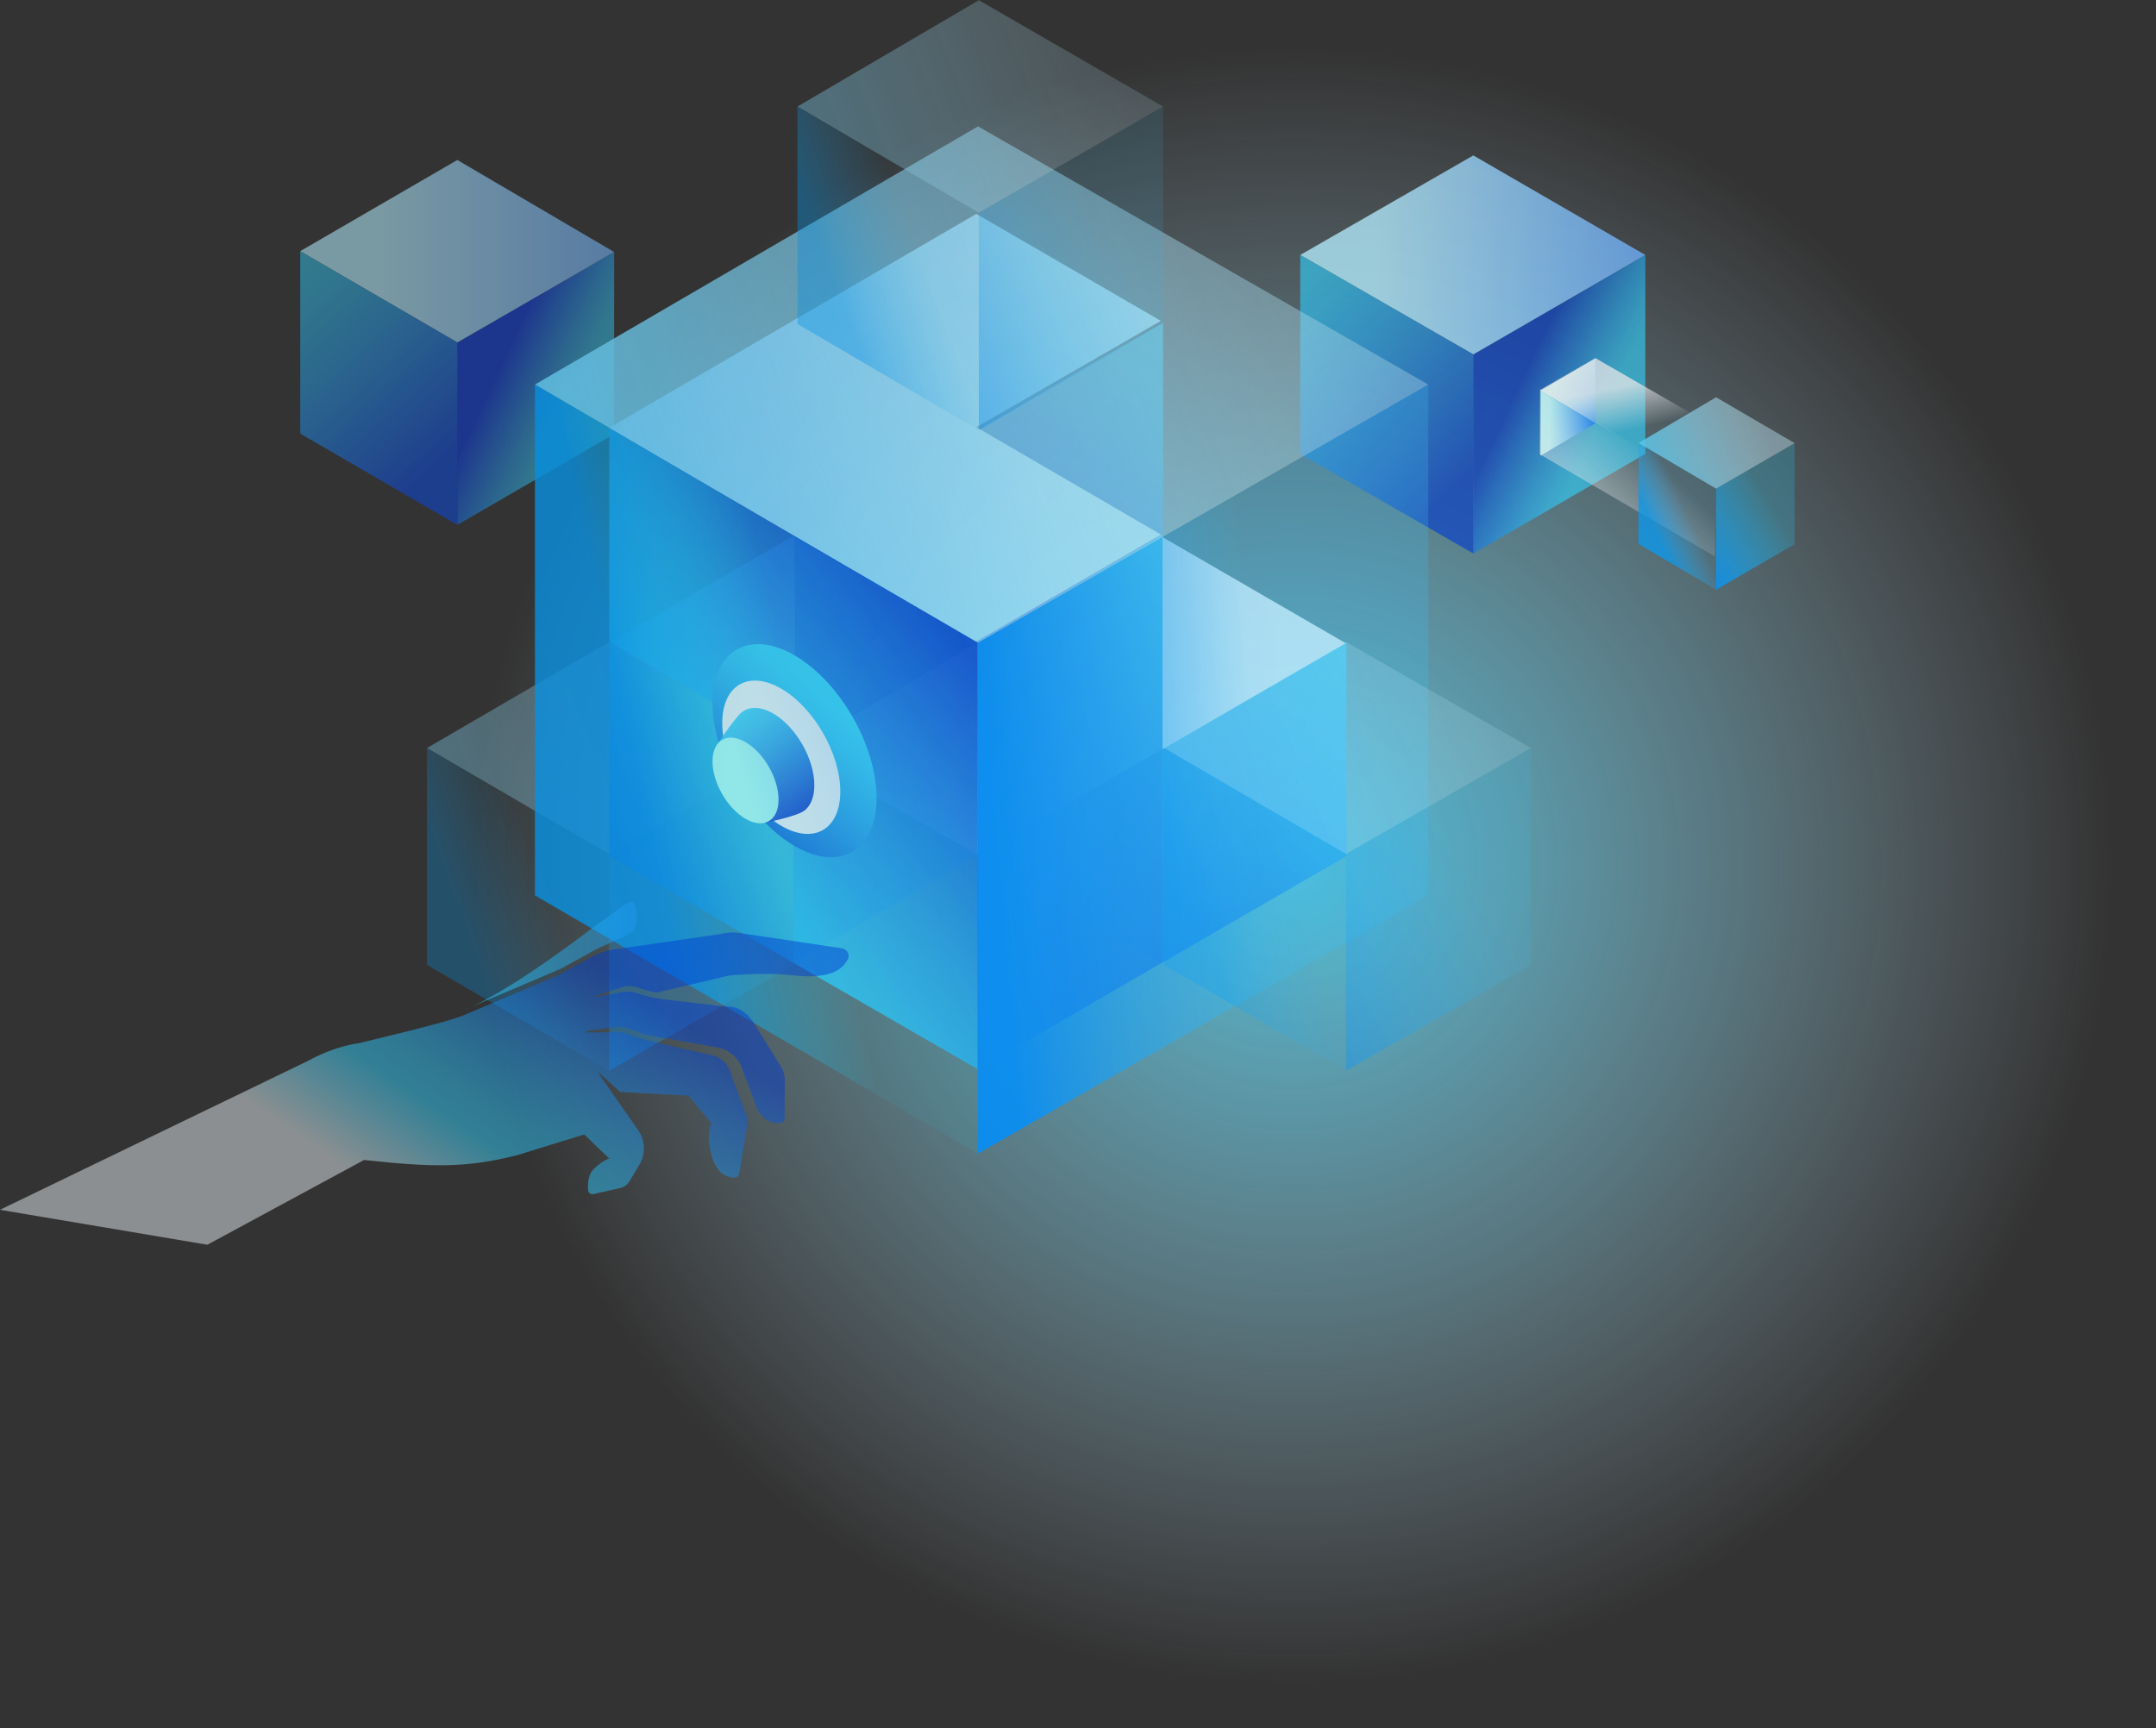<?xml version="1.0" encoding="UTF-8"?>
<svg width="691px" height="554px" viewBox="0 0 691 554" version="1.1" xmlns="http://www.w3.org/2000/svg" xmlns:xlink="http://www.w3.org/1999/xlink">
    <rect x="0" y="0" width="691" height="554" fill="#333333" stroke="none"/>
    <title>Group 7</title>
    <defs>
        <radialGradient cx="50%" cy="50.078%" fx="50%" fy="50.078%" r="47.798%" gradientTransform="translate(0.5,0.501),scale(1,0.998),rotate(90),translate(-0.5,-0.501)" id="radialGradient-1">
            <stop stop-color="#58DFFF" offset="0%"></stop>
            <stop stop-color="#D0EEFF" stop-opacity="0" offset="100%"></stop>
        </radialGradient>
        <linearGradient x1="-25.817%" y1="67.439%" x2="101.296%" y2="38.042%" id="linearGradient-2">
            <stop stop-color="#6CD5FF" offset="0%"></stop>
            <stop stop-color="#95E1FF" stop-opacity="0.746" offset="39.01%"></stop>
            <stop stop-color="#B9ECFF" stop-opacity="0.488" offset="78.77%"></stop>
            <stop stop-color="#C7F0FF" stop-opacity="0.35" offset="100%"></stop>
        </linearGradient>
        <linearGradient x1="26.948%" y1="64.862%" x2="69.822%" y2="37.251%" id="linearGradient-3">
            <stop stop-color="#00A0FF" stop-opacity="0.8" offset="0%"></stop>
            <stop stop-color="#0CA6FF" stop-opacity="0.661" offset="17.68%"></stop>
            <stop stop-color="#26B3FF" stop-opacity="0.311" offset="62.3%"></stop>
            <stop stop-color="#2FB8FF" stop-opacity="0.1" offset="89.14%"></stop>
        </linearGradient>
        <linearGradient x1="-9.589%" y1="109.952%" x2="65.617%" y2="34.301%" id="linearGradient-4">
            <stop stop-color="#008FFF" offset="0%"></stop>
            <stop stop-color="#39C5FF" stop-opacity="0.25" offset="100%"></stop>
        </linearGradient>
        <linearGradient x1="32.772%" y1="35.936%" x2="67.206%" y2="64.044%" id="linearGradient-5">
            <stop stop-color="#003AFF" offset="0%"></stop>
            <stop stop-color="#0F69FF" offset="26.12%"></stop>
            <stop stop-color="#21A2FF" offset="60.59%"></stop>
            <stop stop-color="#2CC5FF" offset="86.24%"></stop>
            <stop stop-color="#30D2FF" offset="100%"></stop>
        </linearGradient>
        <linearGradient x1="8.147%" y1="49.988%" x2="239.889%" y2="49.988%" id="linearGradient-6">
            <stop stop-color="#B5EEFF" offset="6.411%"></stop>
            <stop stop-color="#0054FF" offset="100%"></stop>
        </linearGradient>
        <linearGradient x1="22.194%" y1="-3.459%" x2="70.996%" y2="90.372%" id="linearGradient-7">
            <stop stop-color="#30D2FF" offset="0%"></stop>
            <stop stop-color="#2BC5FF" offset="14.55%"></stop>
            <stop stop-color="#1FA2FF" offset="41.67%"></stop>
            <stop stop-color="#0C69FF" offset="78.12%"></stop>
            <stop stop-color="#0048FF" offset="97.75%"></stop>
        </linearGradient>
        <linearGradient x1="78.116%" y1="-3.465%" x2="28.787%" y2="90.361%" id="linearGradient-8">
            <stop stop-color="#30D2FF" offset="0%"></stop>
            <stop stop-color="#2CC5FB" offset="13.45%"></stop>
            <stop stop-color="#21A2F0" offset="38.52%"></stop>
            <stop stop-color="#0F69DF" offset="72.21%"></stop>
            <stop stop-color="#003AD1" offset="97.75%"></stop>
        </linearGradient>
        <linearGradient x1="67.267%" y1="35.989%" x2="32.721%" y2="64.009%" id="linearGradient-9">
            <stop stop-color="#0028D2" offset="0%"></stop>
            <stop stop-color="#0033D5" offset="11.48%"></stop>
            <stop stop-color="#0051DC" offset="31.84%"></stop>
            <stop stop-color="#0082E9" offset="58.69%"></stop>
            <stop stop-color="#00C5FA" offset="90.69%"></stop>
            <stop stop-color="#00DAFF" offset="100%"></stop>
        </linearGradient>
        <linearGradient x1="91.828%" y1="49.585%" x2="-60.183%" y2="51.1%" id="linearGradient-10">
            <stop stop-color="#B5EEFF" offset="6.411%"></stop>
            <stop stop-color="#0054FF" offset="94.82%"></stop>
        </linearGradient>
        <linearGradient x1="67.467%" y1="35.98%" x2="32.556%" y2="64.021%" id="linearGradient-11">
            <stop stop-color="#0028D2" offset="0%"></stop>
            <stop stop-color="#0033D5" offset="11.48%"></stop>
            <stop stop-color="#0051DC" offset="31.84%"></stop>
            <stop stop-color="#0082E9" offset="58.69%"></stop>
            <stop stop-color="#00C5FA" offset="90.69%"></stop>
            <stop stop-color="#00DAFF" offset="100%"></stop>
        </linearGradient>
        <linearGradient x1="91.835%" y1="49.586%" x2="-60.143%" y2="51.087%" id="linearGradient-12">
            <stop stop-color="#E6F8FF" offset="6.411%"></stop>
            <stop stop-color="#E0F3FF" offset="15.48%"></stop>
            <stop stop-color="#CDE7FF" offset="28.12%"></stop>
            <stop stop-color="#B0D1FF" offset="42.85%"></stop>
            <stop stop-color="#86B4FF" offset="59.17%"></stop>
            <stop stop-color="#518EFF" offset="76.79%"></stop>
            <stop stop-color="#1261FF" offset="95.24%"></stop>
            <stop stop-color="#0054FF" offset="100%"></stop>
        </linearGradient>
        <linearGradient x1="78.01%" y1="-3.352%" x2="28.844%" y2="90.281%" id="linearGradient-13">
            <stop stop-color="#30D2FF" offset="0%"></stop>
            <stop stop-color="#2CC5FB" offset="13.45%"></stop>
            <stop stop-color="#21A2F0" offset="38.52%"></stop>
            <stop stop-color="#0F69DF" offset="72.21%"></stop>
            <stop stop-color="#003AD1" offset="97.75%"></stop>
        </linearGradient>
        <linearGradient x1="67.266%" y1="36.037%" x2="4.283%" y2="86.958%" id="linearGradient-14">
            <stop stop-color="#30D2FF" offset="0%"></stop>
            <stop stop-color="#2CC5FB" offset="13.45%"></stop>
            <stop stop-color="#21A2F0" offset="38.52%"></stop>
            <stop stop-color="#0F69DF" offset="72.21%"></stop>
            <stop stop-color="#003AD1" offset="97.75%"></stop>
        </linearGradient>
        <linearGradient x1="91.848%" y1="49.579%" x2="-60.165%" y2="51.088%" id="linearGradient-15">
            <stop stop-color="#B5EEFF" offset="6.411%"></stop>
            <stop stop-color="#0054FF" offset="94.82%"></stop>
        </linearGradient>
        <linearGradient x1="91.829%" y1="49.584%" x2="-60.182%" y2="51.102%" id="linearGradient-16">
            <stop stop-color="#B5EEFF" offset="6.411%"></stop>
            <stop stop-color="#0054FF" offset="94.82%"></stop>
        </linearGradient>
        <linearGradient x1="78.222%" y1="-3.54%" x2="28.64%" y2="90.323%" id="linearGradient-17">
            <stop stop-color="#30D2FF" offset="0%"></stop>
            <stop stop-color="#2CC5FB" offset="13.45%"></stop>
            <stop stop-color="#21A2F0" offset="38.52%"></stop>
            <stop stop-color="#0F69DF" offset="72.21%"></stop>
            <stop stop-color="#003AD1" offset="97.75%"></stop>
        </linearGradient>
        <linearGradient x1="67.339%" y1="35.98%" x2="32.677%" y2="64.003%" id="linearGradient-18">
            <stop stop-color="#0028D2" offset="0%"></stop>
            <stop stop-color="#0033D5" offset="11.48%"></stop>
            <stop stop-color="#0051DC" offset="31.84%"></stop>
            <stop stop-color="#0082E9" offset="58.69%"></stop>
            <stop stop-color="#00C5FA" offset="90.69%"></stop>
            <stop stop-color="#00DAFF" offset="100%"></stop>
        </linearGradient>
        <linearGradient x1="77.418%" y1="-3.303%" x2="29.333%" y2="90.278%" id="linearGradient-19">
            <stop stop-color="#30D2FF" offset="0%"></stop>
            <stop stop-color="#2CC5FB" offset="13.45%"></stop>
            <stop stop-color="#21A2F0" offset="38.52%"></stop>
            <stop stop-color="#0F69DF" offset="72.21%"></stop>
            <stop stop-color="#003AD1" offset="97.75%"></stop>
        </linearGradient>
        <linearGradient x1="76.3%" y1="17.532%" x2="33.593%" y2="70.261%" id="linearGradient-20">
            <stop stop-color="#003AD1" offset="0%"></stop>
            <stop stop-color="#0F69DF" offset="26.12%"></stop>
            <stop stop-color="#21A2F0" offset="60.59%"></stop>
            <stop stop-color="#2CC5FB" offset="86.24%"></stop>
            <stop stop-color="#30D2FF" offset="100%"></stop>
        </linearGradient>
        <linearGradient x1="92.141%" y1="49.658%" x2="-128.009%" y2="52.601%" id="linearGradient-21">
            <stop stop-color="#B5EEFF" offset="6.411%"></stop>
            <stop stop-color="#0054FF" offset="100%"></stop>
        </linearGradient>
        <linearGradient x1="74.664%" y1="0.857%" x2="19.322%" y2="88.768%" id="linearGradient-22">
            <stop stop-color="#30D2FF" offset="0%"></stop>
            <stop stop-color="#2CC5FB" offset="13.45%"></stop>
            <stop stop-color="#21A2F0" offset="38.52%"></stop>
            <stop stop-color="#0F69DF" offset="72.21%"></stop>
            <stop stop-color="#003AD1" offset="97.75%"></stop>
        </linearGradient>
        <linearGradient x1="32.67%" y1="36.025%" x2="67.313%" y2="63.954%" id="linearGradient-23">
            <stop stop-color="#003AD1" offset="0%"></stop>
            <stop stop-color="#0F69DF" offset="26.12%"></stop>
            <stop stop-color="#21A2F0" offset="60.59%"></stop>
            <stop stop-color="#2CC5FB" offset="86.24%"></stop>
            <stop stop-color="#30D2FF" offset="100%"></stop>
        </linearGradient>
        <linearGradient x1="8.157%" y1="49.59%" x2="223.371%" y2="51.713%" id="linearGradient-24">
            <stop stop-color="#B5EEFF" offset="6.411%"></stop>
            <stop stop-color="#0054FF" offset="100%"></stop>
        </linearGradient>
        <linearGradient x1="21.637%" y1="-3.485%" x2="71.401%" y2="90.359%" id="linearGradient-25">
            <stop stop-color="#30D2FF" offset="0%"></stop>
            <stop stop-color="#2CC5FB" offset="13.45%"></stop>
            <stop stop-color="#21A2F0" offset="38.52%"></stop>
            <stop stop-color="#0F69DF" offset="72.21%"></stop>
            <stop stop-color="#003AD1" offset="97.75%"></stop>
        </linearGradient>
        <linearGradient x1="-25.852%" y1="67.485%" x2="101.313%" y2="38.013%" id="linearGradient-26">
            <stop stop-color="#53CFFF" offset="5.94%"></stop>
            <stop stop-color="#89DEFF" stop-opacity="0.684" offset="51.7%"></stop>
            <stop stop-color="#C7F0FF" stop-opacity="0.35" offset="100%"></stop>
        </linearGradient>
        <linearGradient x1="26.062%" y1="59.114%" x2="70.575%" y2="42.168%" id="linearGradient-27">
            <stop stop-color="#00A0FF" offset="0%"></stop>
            <stop stop-color="#0CBAFF" stop-opacity="0.693" offset="26.11%"></stop>
            <stop stop-color="#18D4FF" stop-opacity="0.323" offset="57.66%"></stop>
            <stop stop-color="#1CDDFF" stop-opacity="0.1" offset="76.64%"></stop>
        </linearGradient>
        <linearGradient x1="3.102%" y1="56.737%" x2="62.297%" y2="48.234%" id="linearGradient-28">
            <stop stop-color="#008FFF" offset="0%"></stop>
            <stop stop-color="#39C5FF" stop-opacity="0.25" offset="100%"></stop>
        </linearGradient>
        <linearGradient x1="72.115%" y1="7.95%" x2="2.259%" y2="140.684%" id="linearGradient-29">
            <stop stop-color="#30D2FF" offset="12.81%"></stop>
            <stop stop-color="#2CC5FB" offset="22.72%"></stop>
            <stop stop-color="#21A2F0" offset="41.2%"></stop>
            <stop stop-color="#0F69DF" offset="66.03%"></stop>
            <stop stop-color="#003AD1" offset="84.85%"></stop>
        </linearGradient>
        <linearGradient x1="27.066%" y1="60.503%" x2="352.388%" y2="-88.002%" id="linearGradient-30">
            <stop stop-color="#D2F4FF" offset="6.411%"></stop>
            <stop stop-color="#C8EDFF" offset="15.62%"></stop>
            <stop stop-color="#AED8FF" offset="31.19%"></stop>
            <stop stop-color="#83B8FF" offset="51.2%"></stop>
            <stop stop-color="#478AFF" offset="74.88%"></stop>
            <stop stop-color="#0054FF" offset="100%"></stop>
        </linearGradient>
        <linearGradient x1="88.293%" y1="104.891%" x2="25.278%" y2="7.39%" id="linearGradient-31">
            <stop stop-color="#003AD1" offset="0%"></stop>
            <stop stop-color="#0F69DF" offset="26.12%"></stop>
            <stop stop-color="#21A2F0" offset="60.59%"></stop>
            <stop stop-color="#2CC5FB" offset="86.24%"></stop>
            <stop stop-color="#30D2FF" offset="100%"></stop>
        </linearGradient>
        <linearGradient x1="27.093%" y1="60.474%" x2="352.635%" y2="-88.169%" id="linearGradient-32">
            <stop stop-color="#9CFFFF" offset="6.411%"></stop>
            <stop stop-color="#93F5FF" offset="17.17%"></stop>
            <stop stop-color="#7BDBFF" offset="35.35%"></stop>
            <stop stop-color="#54B0FF" offset="58.71%"></stop>
            <stop stop-color="#1E75FF" offset="86.06%"></stop>
            <stop stop-color="#0054FF" offset="100%"></stop>
        </linearGradient>
        <linearGradient x1="-1.393%" y1="50.23%" x2="101.854%" y2="48.802%" id="linearGradient-33">
            <stop stop-color="#B7FFFF" offset="17.26%"></stop>
            <stop stop-color="#0078FF" offset="100%"></stop>
        </linearGradient>
        <linearGradient x1="32.77%" y1="13.327%" x2="159.227%" y2="100.956%" id="linearGradient-34">
            <stop stop-color="#B5FFFF" offset="7.683%"></stop>
            <stop stop-color="#8ADFFF" offset="24.82%"></stop>
            <stop stop-color="#40A8FF" offset="56.73%"></stop>
            <stop stop-color="#1285FF" offset="79.6%"></stop>
            <stop stop-color="#0078FF" offset="91.01%"></stop>
        </linearGradient>
        <linearGradient x1="63.55%" y1="37.166%" x2="16.045%" y2="82.166%" id="linearGradient-35">
            <stop stop-color="#FFFFFF" stop-opacity="0" offset="0%"></stop>
            <stop stop-color="#FFFFFF" offset="98.64%"></stop>
        </linearGradient>
        <linearGradient x1="49.804%" y1="49.551%" x2="37.63%" y2="19.624%" id="linearGradient-36">
            <stop stop-color="#FFFFFF" stop-opacity="0" offset="0%"></stop>
            <stop stop-color="#FFFFFF" offset="100%"></stop>
        </linearGradient>
        <linearGradient x1="29.499%" y1="68.259%" x2="67.638%" y2="34.279%" id="linearGradient-37">
            <stop stop-color="#00A0FF" offset="0%"></stop>
            <stop stop-color="#0CA6FF" stop-opacity="0.822" offset="15.2%"></stop>
            <stop stop-color="#26B3FF" stop-opacity="0.371" offset="53.56%"></stop>
            <stop stop-color="#2FB8FF" stop-opacity="0.1" offset="76.64%"></stop>
        </linearGradient>
        <linearGradient x1="-3.557%" y1="108.397%" x2="64.08%" y2="34.737%" id="linearGradient-38">
            <stop stop-color="#008FFF" offset="0%"></stop>
            <stop stop-color="#1ECFFF" stop-opacity="0.25" offset="100%"></stop>
        </linearGradient>
        <linearGradient x1="-25.817%" y1="67.944%" x2="101.328%" y2="37.755%" id="linearGradient-39">
            <stop stop-color="#26CAFF" offset="0%"></stop>
            <stop stop-color="#5BD6FF" stop-opacity="0.861" offset="23.64%"></stop>
            <stop stop-color="#95E4FF" stop-opacity="0.692" offset="52.44%"></stop>
            <stop stop-color="#B9EDFF" stop-opacity="0.567" offset="73.77%"></stop>
            <stop stop-color="#C7F0FF" stop-opacity="0.5" offset="85.11%"></stop>
        </linearGradient>
        <linearGradient x1="-25.815%" y1="67.669%" x2="101.297%" y2="37.884%" id="linearGradient-40">
            <stop stop-color="#6CD5FF" offset="0%"></stop>
            <stop stop-color="#95E1FF" stop-opacity="0.746" offset="39.01%"></stop>
            <stop stop-color="#B9ECFF" stop-opacity="0.488" offset="78.77%"></stop>
            <stop stop-color="#C7F0FF" stop-opacity="0.35" offset="100%"></stop>
        </linearGradient>
        <linearGradient x1="27.249%" y1="64.861%" x2="69.565%" y2="37.25%" id="linearGradient-41">
            <stop stop-color="#00A0FF" stop-opacity="0.8" offset="0%"></stop>
            <stop stop-color="#0CA6FF" stop-opacity="0.661" offset="17.68%"></stop>
            <stop stop-color="#26B3FF" stop-opacity="0.311" offset="62.3%"></stop>
            <stop stop-color="#2FB8FF" stop-opacity="0.1" offset="89.14%"></stop>
        </linearGradient>
        <linearGradient x1="-8.813%" y1="109.951%" x2="65.415%" y2="34.3%" id="linearGradient-42">
            <stop stop-color="#008FFF" offset="0%"></stop>
            <stop stop-color="#39C5FF" stop-opacity="0.25" offset="100%"></stop>
        </linearGradient>
        <linearGradient x1="-25.822%" y1="67.439%" x2="101.291%" y2="38.042%" id="linearGradient-43">
            <stop stop-color="#6CD5FF" offset="0%"></stop>
            <stop stop-color="#95E1FF" stop-opacity="0.746" offset="39.01%"></stop>
            <stop stop-color="#B9ECFF" stop-opacity="0.488" offset="78.77%"></stop>
            <stop stop-color="#C7F0FF" stop-opacity="0.35" offset="100%"></stop>
        </linearGradient>
        <linearGradient x1="26.946%" y1="64.862%" x2="69.82%" y2="37.251%" id="linearGradient-44">
            <stop stop-color="#00A0FF" stop-opacity="0.8" offset="0%"></stop>
            <stop stop-color="#0CA6FF" stop-opacity="0.661" offset="17.68%"></stop>
            <stop stop-color="#26B3FF" stop-opacity="0.311" offset="62.3%"></stop>
            <stop stop-color="#2FB8FF" stop-opacity="0.1" offset="89.14%"></stop>
        </linearGradient>
        <linearGradient x1="-9.592%" y1="109.952%" x2="65.614%" y2="34.301%" id="linearGradient-45">
            <stop stop-color="#008FFF" offset="0%"></stop>
            <stop stop-color="#39C5FF" stop-opacity="0.25" offset="100%"></stop>
        </linearGradient>
        <linearGradient x1="32.459%" y1="60.681%" x2="82.928%" y2="33.692%" id="linearGradient-46">
            <stop stop-color="#ECF3F6" offset="0%"></stop>
            <stop stop-color="#30D2FF" offset="32.66%"></stop>
            <stop stop-color="#2CC5FB" offset="41.83%"></stop>
            <stop stop-color="#21A2F0" offset="58.93%"></stop>
            <stop stop-color="#0F69DF" offset="81.9%"></stop>
            <stop stop-color="#003AD1" offset="100%"></stop>
        </linearGradient>
        <linearGradient x1="4.41%" y1="46.559%" x2="203.252%" y2="61.824%" id="linearGradient-47">
            <stop stop-color="#30D2FF" offset="0%"></stop>
            <stop stop-color="#2CC5FB" offset="13.45%"></stop>
            <stop stop-color="#21A2F0" offset="38.52%"></stop>
            <stop stop-color="#0F69DF" offset="72.21%"></stop>
            <stop stop-color="#003AD1" offset="97.75%"></stop>
        </linearGradient>
    </defs>
    <g id="Desktop" stroke="none" stroke-width="1" fill="none" fill-rule="evenodd">
        <g id="Home_1440" transform="translate(-720, -3568)">
            <g id="Features-2" transform="translate(-1, 2647)">
                <g id="Data-Privacy" transform="translate(189, 921)">
                    <g id="Group-7" transform="translate(532, 0)">
                        <ellipse id="Oval" fill="url(#radialGradient-1)" opacity="0.797" cx="414.5" cy="277" rx="276.5" ry="277"></ellipse>
                        <g id="Safe" opacity="0.843" transform="translate(96, 0)" fill-rule="nonzero">
                            <g id="Group" opacity="0.5" transform="translate(40.59, 205.647)">
                                <g id="Path">
                                    <polygon fill="url(#linearGradient-2)" points="58.616 0.151 0.265 34.122 58.616 68.093 117.876 34.122"></polygon>
                                    <polygon fill="url(#linearGradient-3)" opacity="0.8" points="58.616 137.584 0.265 103.651 0.265 34.122 58.616 68.093"></polygon>
                                </g>
                                <polygon id="Path" fill="url(#linearGradient-4)" points="58.616 137.584 117.876 103.651 117.876 34.122 58.616 68.093"></polygon>
                            </g>
                            <g id="Group" opacity="0.65" transform="translate(0.108, 51.205)">
                                <polygon id="Path" fill="url(#linearGradient-5)" opacity="0.8" points="50.471 117.049 100.716 87.939 100.716 29.566 50.471 58.562"></polygon>
                                <polygon id="Path" fill="url(#linearGradient-6)" points="50.471 0.076 0.113 29.3 50.471 58.562 100.716 29.566"></polygon>
                                <polygon id="Path" fill="url(#linearGradient-7)" opacity="0.8" points="50.471 58.562 0.113 29.3 0.113 87.787 50.471 117.049"></polygon>
                            </g>
                            <g id="Group" transform="translate(157.905, 137.098)">
                                <polygon id="Path" fill="url(#linearGradient-8)" opacity="0.7" points="59.446 69.038 118.854 34.708 118.854 103.329 59.446 137.659"></polygon>
                                <polygon id="Path" fill="url(#linearGradient-9)" opacity="0.7" points="59.446 137.659 0.341 103.519 0.341 34.86 59.446 69.038"></polygon>
                                <polygon id="Path" fill="url(#linearGradient-10)" points="59.446 0.265 118.854 34.708 59.446 69.038 0.341 34.86"></polygon>
                            </g>
                            <g id="Group" transform="translate(216.563, 171.786)">
                                <polygon id="Path" fill="url(#linearGradient-11)" opacity="0.7" points="59.749 137.098 0.341 102.843 0.341 34.445 59.749 68.625"></polygon>
                                <polygon id="Path" fill="url(#linearGradient-12)" points="59.749 0.227 118.892 34.482 59.749 68.625 0.341 34.445"></polygon>
                            </g>
                            <g id="Group" transform="translate(99.248, 171.786)">
                                <polygon id="Path" fill="url(#linearGradient-13)" opacity="0.7" points="59.033 68.436 118.103 34.067 118.103 102.465 59.033 136.834"></polygon>
                                <polygon id="Path" fill="url(#linearGradient-14)" opacity="0.8" points="59.033 136.834 0 102.616 0 34.218 59.033 68.436"></polygon>
                                <polygon id="Path" fill="url(#linearGradient-15)" points="59.033 0 118.103 34.067 59.033 68.436 0 34.218"></polygon>
                            </g>
                            <polygon id="Path" fill="url(#linearGradient-16)" points="217.651 205.647 276.872 239.903 217.651 274.196 158.731 240.092"></polygon>
                            <g id="Group" transform="translate(157.905, 103.237)" opacity="0.7">
                                <polygon id="Path" fill="url(#linearGradient-17)" points="59.446 34.299 118.854 0.265 118.854 68.673 59.446 102.934"></polygon>
                                <polygon id="Path" fill="url(#linearGradient-18)" points="59.446 102.934 0.341 68.824 0.341 0.265 59.446 34.299"></polygon>
                            </g>
                            <polygon id="Path" fill="url(#linearGradient-19)" opacity="0.7" points="158.731 171.687 217.389 137.098 217.389 205.859 158.731 240.335"></polygon>
                            <polygon id="Path" fill="url(#linearGradient-20)" opacity="0.9" points="99.248 137.098 217.389 205.609 217.389 342.746 158.299 308.66 158.186 240.528 99.248 205.685"></polygon>
                            <polygon id="Path" fill="url(#linearGradient-21)" points="216.9 68.549 276.046 102.852 217.013 136.89 217.013 136.89 216.937 136.928 276.046 171.344 216.9 205.647 99.248 137.155"></polygon>
                            <polygon id="Path" fill="url(#linearGradient-22)" opacity="0.9" points="276.591 171.786 276.591 240.177 335.53 206.038 335.53 274.43 217.389 342.746 217.389 206"></polygon>
                            <g id="Group" opacity="0.9" transform="translate(320.659, 49.554)">
                                <polygon id="Path" fill="url(#linearGradient-23)" opacity="0.8" points="55.542 127.862 110.668 95.953 110.668 32.173 55.542 64.044"></polygon>
                                <polygon id="Path" fill="url(#linearGradient-24)" points="55.542 0.264 0.076 32.173 55.542 64.044 110.668 32.173"></polygon>
                                <polygon id="Path" fill="url(#linearGradient-25)" opacity="0.8" points="55.542 64.044 0.076 32.173 0.076 95.953 55.542 127.862"></polygon>
                            </g>
                            <g id="Group" transform="translate(75.289, 40.469)">
                                <g id="Path">
                                    <polygon fill="url(#linearGradient-26)" points="142.167 0.038 0.151 82.799 142.167 165.597 286.489 82.799"></polygon>
                                    <polygon fill="url(#linearGradient-27)" opacity="0.8" points="142.167 329.305 0.151 246.544 0.151 82.799 142.167 165.597"></polygon>
                                </g>
                                <polygon id="Path" fill="url(#linearGradient-28)" points="142.167 329.305 286.489 246.544 286.489 82.799 142.167 165.597"></polygon>
                            </g>
                            <g id="Group" transform="translate(132.294, 206.473)">
                                <path d="M26.437,3.636 C11.925,-4.81 0.112,1.969 0.075,18.823 C0.037,35.676 11.737,56.165 26.287,64.648 C40.8,73.094 52.612,66.315 52.649,49.461 C52.687,32.608 40.95,12.081 26.437,3.636" id="Path" fill="url(#linearGradient-29)"></path>
                                <path d="M22.162,14.316 C11.7,8.218 3.225,13.104 3.187,25.223 C3.15,37.342 11.587,52.112 22.05,58.21 C32.512,64.307 40.987,59.422 41.025,47.303 C41.062,35.183 32.625,20.413 22.162,14.316" id="Path" fill="url(#linearGradient-30)"></path>
                                <g opacity="0.9" transform="translate(1.5, 20.072)" fill="url(#linearGradient-31)" id="Path">
                                    <g>
                                        <path d="M18.075,2.197 C13.762,-0.303 9.937,-0.151 7.5,2.159 C5.812,3.749 2.287,8.673 -6.73375551e-05,12.157 C-0.037,20.603 15.6,37.115 15.6,37.115 C15.6,37.115 25.575,35.183 28.012,33.29 C30,31.775 31.2,28.972 31.2,25.185 C31.237,16.74 25.35,6.476 18.075,2.197"></path>
                                    </g>
                                </g>
                                <path d="M10.687,31.434 C4.837,28.026 0.075,30.752 0.075,37.532 C0.037,44.311 4.762,52.567 10.612,55.975 C16.462,59.384 21.225,56.657 21.225,49.878 C21.262,43.099 16.537,34.843 10.687,31.434" id="Path" fill="url(#linearGradient-32)"></path>
                            </g>
                            <g id="Group" transform="translate(397.492, 114.799)">
                                <polygon id="Path" fill="url(#linearGradient-33)" points="0.26 31.27 17.805 20.872 0.26 10.474"></polygon>
                                <polygon id="Path" fill="url(#linearGradient-34)" points="17.805 20.872 17.805 0.113 0.26 10.474"></polygon>
                            </g>
                            <polygon id="Path" fill="url(#linearGradient-35)" opacity="0.65" points="453.671 178.393 397.492 145.608 397.492 124.71 453.671 157.495"></polygon>
                            <polygon id="Path" fill="url(#linearGradient-36)" opacity="0.77" points="415.345 114.799 471.847 147.413 453.994 157.746 397.492 125.094"></polygon>
                            <g id="Group" transform="translate(428.886, 127.188)">
                                <g transform="translate(0, 14.82)" id="Path">
                                    <polygon fill="url(#linearGradient-37)" opacity="0.8" points="25.123 47.007 0.263 32.339 0.263 0 25.123 14.63"></polygon>
                                    <polygon fill="url(#linearGradient-38)" points="25.123 47.007 50.283 32.453 50.283 0.038 25.123 14.63"></polygon>
                                </g>
                                <polygon id="Path" fill="url(#linearGradient-39)" points="25.123 0.152 0.263 14.82 25.123 29.451 50.283 14.858"></polygon>
                            </g>
                            <g id="Group" opacity="0.5" transform="translate(159.557, 0)">
                                <g id="Path">
                                    <polygon fill="url(#linearGradient-40)" points="58.167 0.076 0.038 34.14 58.167 68.204 117.202 34.14"></polygon>
                                    <polygon fill="url(#linearGradient-41)" points="58.167 137.886 0.038 103.86 0.038 34.14 58.167 68.204"></polygon>
                                </g>
                                <polygon id="Path" fill="url(#linearGradient-42)" points="58.167 137.886 117.202 103.86 117.202 34.14 58.167 68.204"></polygon>
                            </g>
                            <g id="Group" opacity="0.5" transform="translate(276.872, 205.647)">
                                <g id="Path">
                                    <polygon fill="url(#linearGradient-43)" points="58.54 0.151 0.189 34.122 58.54 68.093 117.8 34.122"></polygon>
                                    <polygon fill="url(#linearGradient-44)" opacity="0.8" points="58.54 137.584 0.189 103.651 0.189 34.122 58.54 68.093"></polygon>
                                </g>
                                <polygon id="Path" fill="url(#linearGradient-45)" points="58.54 137.584 117.8 103.651 117.8 34.122 58.54 68.093"></polygon>
                            </g>
                        </g>
                        <g id="Hand" opacity="0.598" transform="translate(0, 289)" fill-rule="nonzero">
                            <path d="M270.013,15.008 L255.825,12.873 L237.343,10.113 C235.115,9.784 232.854,9.883 230.691,10.441 L196.612,15.37 C194.252,15.698 191.991,16.454 189.894,17.604 L178.753,23.683 L148.769,36.366 C143.297,38.797 114.592,45.467 114.592,45.467 C113.838,45.533 112.855,45.73 111.741,45.993 C107.252,47.045 102.926,48.753 98.863,50.988 L0,98.796 L66.455,110 L116.689,82.827 C137.858,85.094 149.195,85.554 165.875,81.249 L187.24,74.645 L195.268,82.367 C195.268,82.367 193.466,82.761 190.451,85.554 C188.419,87.427 188.354,90.614 188.518,92.553 C188.583,93.407 189.37,93.965 190.189,93.768 L198.873,91.797 C199.135,91.731 199.43,91.633 199.659,91.534 C200.478,91.173 201.166,90.581 201.658,89.825 L204.869,84.404 C206.901,81.282 206.868,76.748 204.771,73.627 L192.319,55.719 L191.5,54.47 L198.807,61.042 L220.631,62.192 L227.971,70.998 L227.742,71.458 C227.742,71.491 226.464,74.349 227.709,79.935 C229.249,86.868 232.297,88.15 235.049,88.511 C235.934,88.61 236.819,87.952 236.95,87.032 L239.473,71.819 C239.67,70.571 239.539,69.256 239.113,68.074 L238.818,67.351 C238.687,67.088 238.588,66.792 238.49,66.496 L234.918,57.033 L233.902,54.109 C233.902,54.076 233.87,54.043 233.87,53.978 C232.788,51.48 230.527,49.673 227.873,49.148 C227.873,49.148 205.328,44.252 203.264,43.2 L201.101,42.379 C199.921,41.985 198.643,41.82 197.398,41.886 L187.699,41.952 L188.256,41.459 L197.267,40.177 C198.774,40.079 200.249,40.276 201.658,40.736 L203.985,41.557 C205.82,42.51 207.753,42.839 209.817,43.2 C210.44,43.299 211.095,43.43 211.784,43.562 L230.298,46.847 C233.542,47.505 236.229,49.706 237.572,52.729 C237.605,52.795 237.638,52.893 237.671,52.959 L238.687,55.85 L242.586,66.201 C244.29,70.176 247.895,71.294 249.893,71.031 C250.614,70.932 251.401,70.604 251.466,70.012 L251.532,57.263 C251.532,55.555 251.04,53.945 250.09,52.532 L250.057,52.499 L241.111,38.173 C239.014,35.117 235.901,33.442 232.821,33.704 L232.723,33.704 L211.98,31.24 C208.572,30.78 206.049,29.991 204.509,29.433 C203.133,28.94 201.658,28.776 200.216,28.94 L189.566,30.747 L193.073,29.466 L199.987,27.199 C201.691,26.969 203.46,27.166 205.099,27.757 C206.278,28.184 208.048,28.743 210.407,29.17 L233.64,23.716 C233.64,23.716 244.618,22.566 253.924,23.617 C267.228,25.129 270.112,21.12 271.619,18.688 C272.537,17.308 271.717,15.37 270.013,15.008 Z" id="Path" fill="url(#linearGradient-46)" opacity="0.8"></path>
                            <path d="M149.796,34.275 L179.74,21.535 L190.866,15.43 C192.961,14.275 202.516,10.248 202.811,9.687 C204.971,5.727 204.153,3.153 203.465,1.007 C203.171,0.083 202.026,-0.313 201.24,0.281 C198.131,2.493 191.063,7.542 188.281,9.654 C186.088,11.304 172.933,21.271 161.839,27.905 C158.403,29.951 153.691,32.691 148.815,34.737 C149.175,34.506 149.535,34.374 149.796,34.275 Z" id="Path" fill="url(#linearGradient-47)" opacity="0.8"></path>
                        </g>
                    </g>
                </g>
            </g>
        </g>
    </g>
</svg>